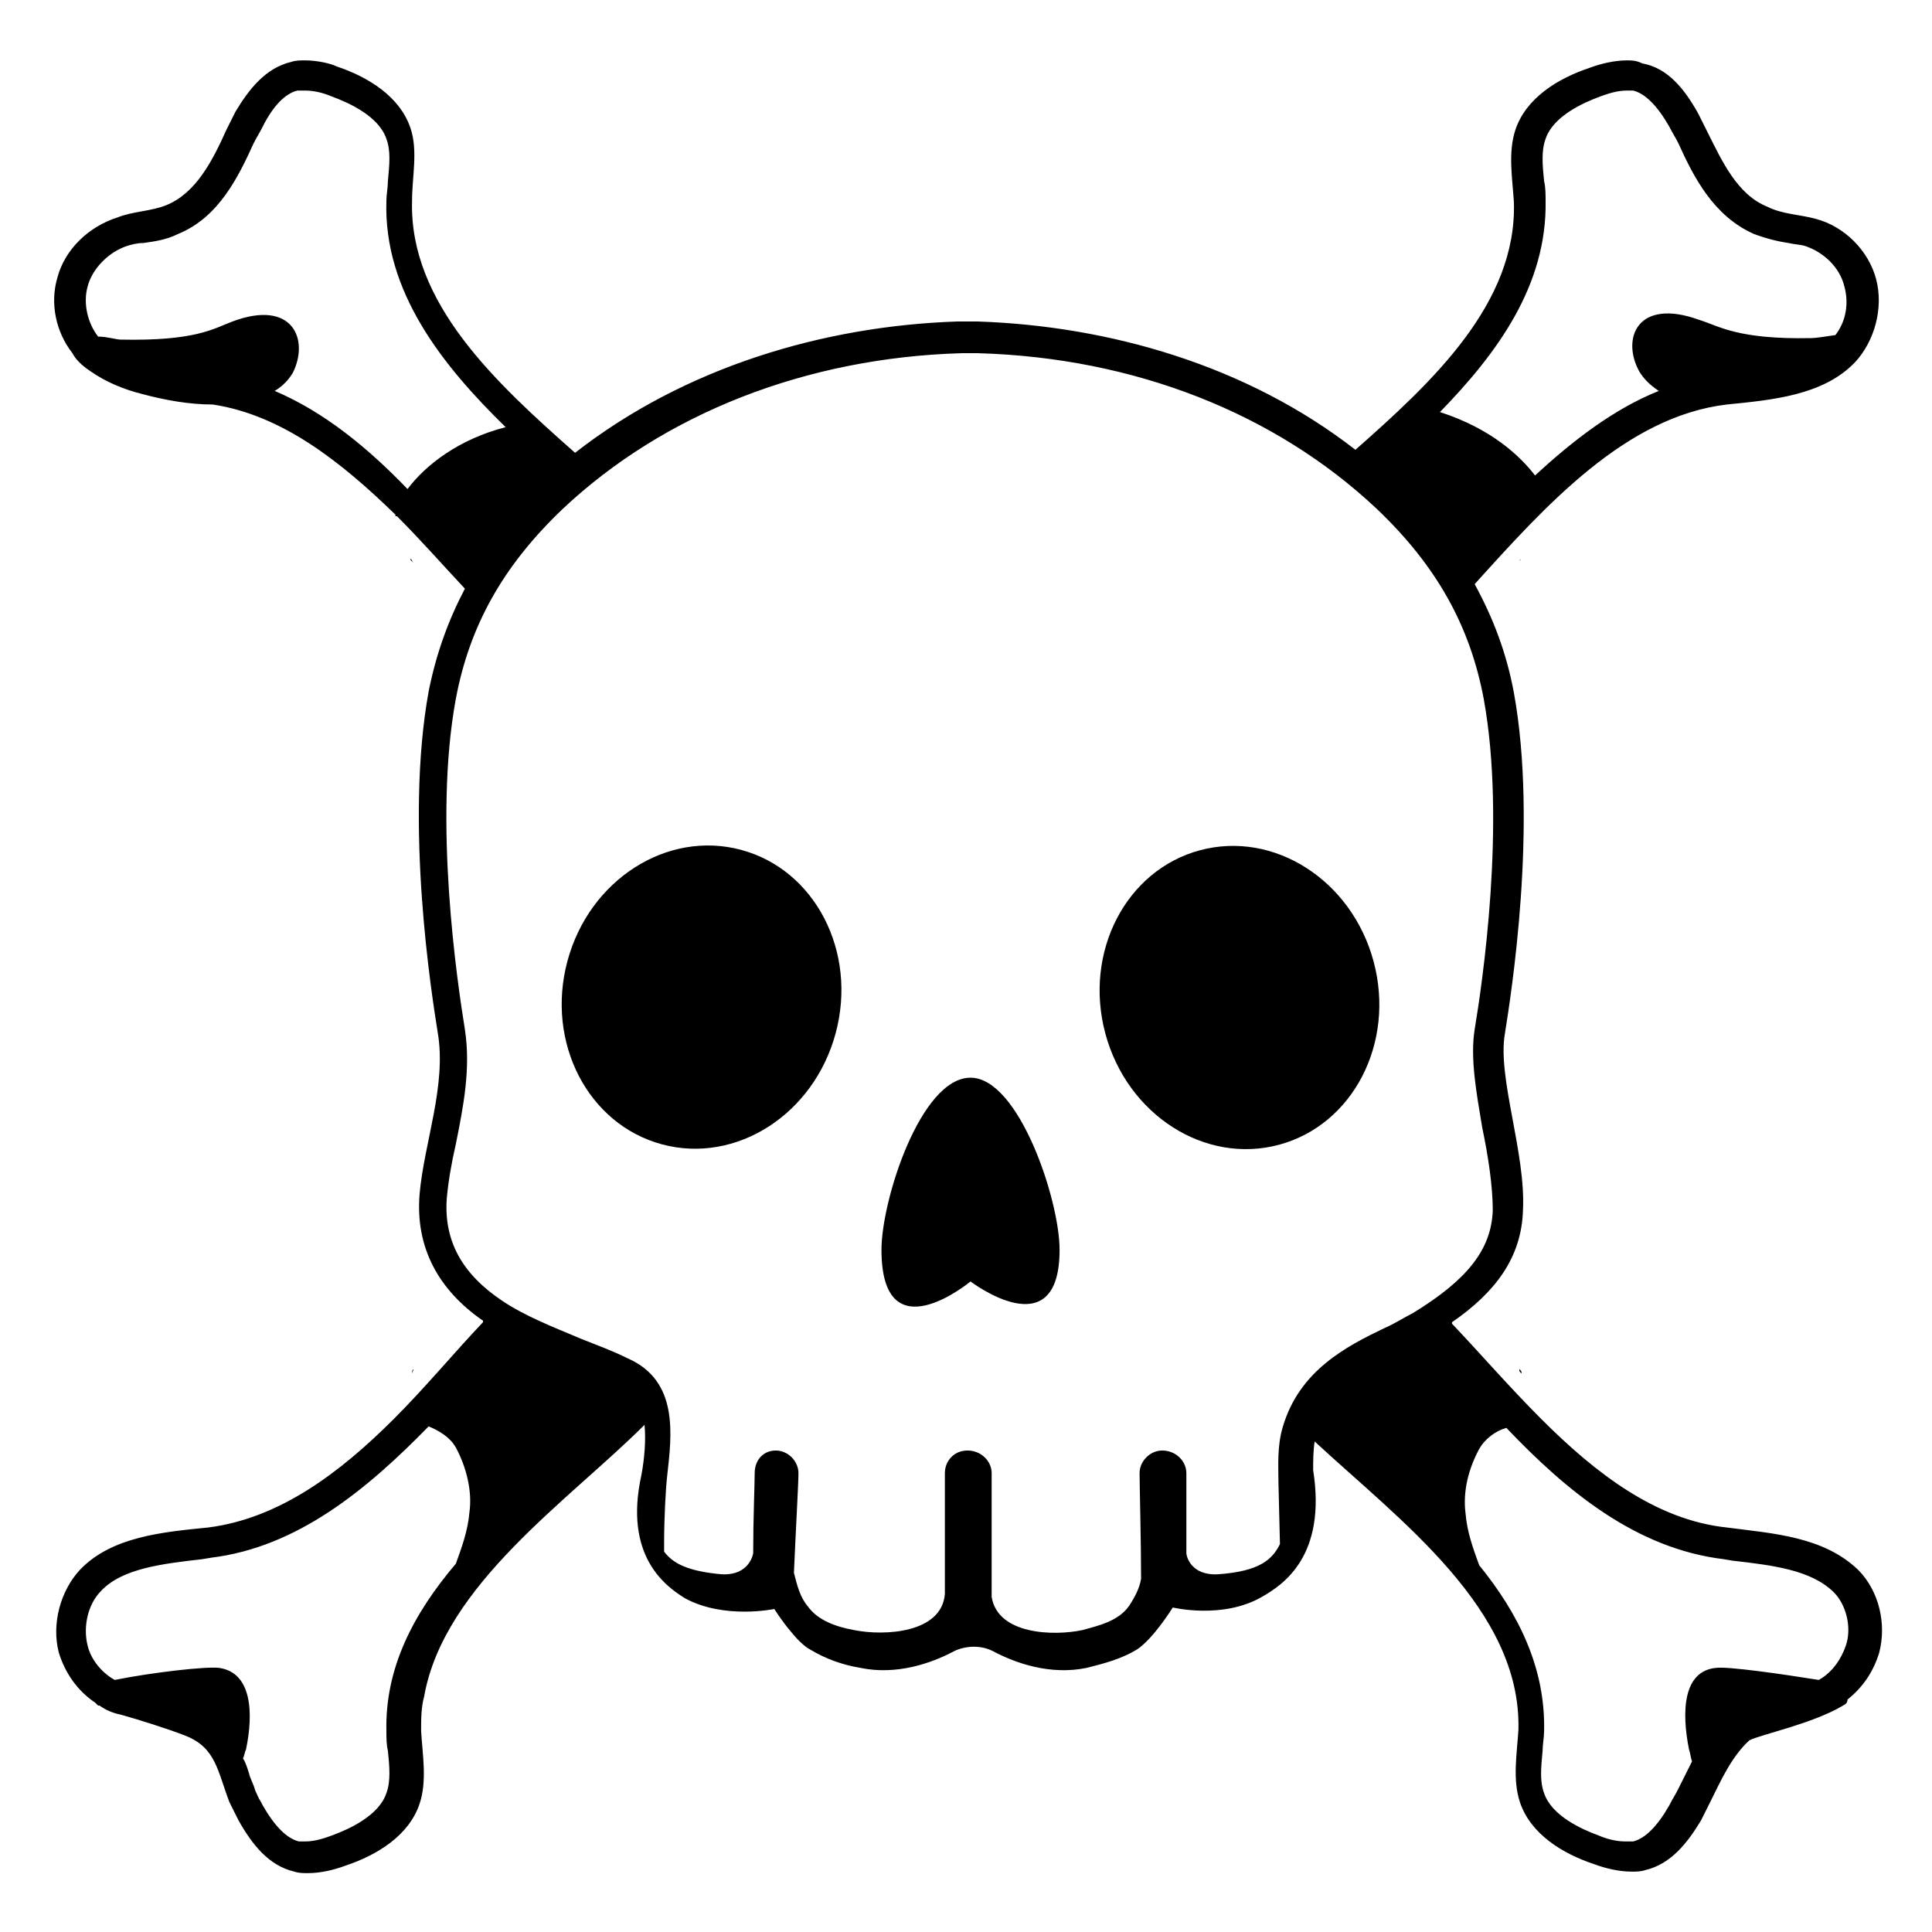 <?xml version="1.0" encoding="utf-8"?>
<!-- Generator: Adobe Illustrator 25.0.0, SVG Export Plug-In . SVG Version: 6.00 Build 0)  -->
<svg version="1.1" id="Layer_4" xmlns="http://www.w3.org/2000/svg" xmlns:xlink="http://www.w3.org/1999/xlink" x="0px" y="0px"
	 viewBox="0 0 128 128" style="enable-background:new 0 0 128 128;" xml:space="preserve">
<g>
	<path d="M27.4,90.7c0,0-0.1,0.1-0.1,0.2l0,0.1C27.3,90.9,27.4,90.8,27.4,90.7z"/>
	<path d="M114.4,101.2c-4.7-0.5-8.7-3.6-12.3-7.2c0,0,0,0,0,0c0,0,0,0,0,0c-2.1-2.1-4-4.3-5.9-6.3c0,0,0-0.1,0-0.1
		c2.9-2,4.6-4.3,4.7-7.4c0.2-3.8-1.7-8.8-1.2-11.7c0.4-2.5,2.2-13.8,0.6-22.6c-0.5-2.7-1.4-5-2.6-7.2c4.7-5.2,10-11.1,16.7-11.9
		c3-0.3,6.4-0.6,8.5-2.8c1.3-1.4,1.9-3.6,1.4-5.5c-0.5-1.9-2.1-3.5-4-4c-1.1-0.3-2.2-0.3-3.2-0.8c-2-0.8-3-3-4-5
		c-0.2-0.4-0.4-0.8-0.6-1.2c-0.9-1.6-2-3-3.7-3.3C108.4,4,108.1,4,107.8,4c-0.8,0-1.7,0.2-2.5,0.5c-2.1,0.7-4.2,2-4.9,4.1
		c-0.5,1.5-0.2,3.2-0.1,4.8c0.2,6.7-5.4,11.9-10.5,16.4c-7.2-5.6-16.3-8.2-25-8.5c0,0-0.1,0-0.2,0s-0.1,0-0.2,0c-0.1,0-0.2,0-0.3,0
		c-0.1,0-0.2,0-0.3,0c0,0-0.1,0-0.2,0c0,0-0.1,0-0.1,0c0,0-0.1,0-0.1,0c-8.8,0.3-18,3-25.3,8.7c-5.2-4.6-11-9.9-10.8-16.7
		c0-1.6,0.4-3.3-0.1-4.8c-0.7-2.1-2.8-3.4-4.9-4.1C21.9,4.2,21,4,20.2,4c-0.3,0-0.6,0-0.9,0.1c-1.7,0.4-2.8,1.8-3.7,3.3
		c-0.2,0.4-0.4,0.8-0.6,1.2c-0.9,2-2,4.2-4,5c-1,0.4-2.2,0.4-3.2,0.8c-1.9,0.6-3.5,2.1-4,4c-0.5,1.7-0.1,3.6,1,5
		c0.2,0.4,0.6,0.8,1.2,1.2c1,0.7,2.2,1.2,3.4,1.5c1.5,0.4,3.1,0.7,4.7,0.7c4.6,0.7,8.5,3.8,12.1,7.3c0,0,0,0,0,0.1c0,0,0.1,0,0.1,0
		c1.6,1.6,3,3.2,4.5,4.8c-1.1,2.1-1.9,4.3-2.4,6.8c-1.6,8.8,0.2,20.1,0.6,22.6c0.6,3.5-0.9,7.3-1.2,10.7c-0.3,3.6,1.3,6.4,4.2,8.4
		c0,0,0,0,0,0.1c-1.9,2-3.8,4.3-5.9,6.4c0,0,0,0,0,0c0,0,0,0,0,0c-3.6,3.6-7.6,6.6-12.3,7.2c-3,0.3-6.4,0.6-8.5,2.8
		c-1.3,1.4-1.9,3.6-1.4,5.5c0.4,1.3,1.2,2.5,2.4,3.3c0.1,0.1,0.1,0.1,0.2,0.2c0,0,0,0,0.1,0c0.4,0.3,0.9,0.5,1.4,0.6
		c1.1,0.3,3.3,1,4.3,1.4c2,0.8,2.1,2.3,2.9,4.4c0.2,0.4,0.4,0.8,0.6,1.2c0.9,1.6,2,3,3.7,3.4c0.3,0.1,0.6,0.1,0.9,0.1
		c0.8,0,1.7-0.2,2.5-0.5c2.1-0.7,4.2-2,4.9-4.1c0.5-1.5,0.2-3.2,0.1-4.8c0-0.8,0-1.6,0.2-2.3c0,0,0,0,0,0c0,0,0,0,0,0
		c1.3-7.4,9.6-13,14.6-18c0.1,1,0,2.2-0.2,3.3c-1.2,5.4,1.6,7.4,2.9,8.2c2.6,1.4,5.9,0.7,5.9,0.7s0.5,0.8,1.1,1.5l0,0c0,0,0,0,0,0
		c0.4,0.5,0.9,1,1.3,1.2c1,0.6,2.1,1,3.3,1.2c2.4,0.5,4.7-0.3,6.2-1.1c0.4-0.2,0.9-0.3,1.3-0.3v-0.2c0,0,0,0,0,0v0.2
		c0.5,0,0.9,0.1,1.3,0.3c1.5,0.8,3.8,1.6,6.2,1.1c1.2-0.3,2.3-0.6,3.3-1.2c1.1-0.7,2.4-2.8,2.4-2.8s3.3,0.8,5.9-0.7
		c1.4-0.8,4.3-2.7,3.4-8.4c0,0,0,0,0,0.1c0-0.7,0-1.4,0.1-2c0,0,0,0,0,0c5.6,5.2,13.7,11.1,13.5,19.1c-0.1,1.6-0.4,3.3,0.1,4.8
		c0.7,2.1,2.8,3.4,4.9,4.1c0.8,0.3,1.7,0.5,2.5,0.5c0.3,0,0.6,0,0.9-0.1c1.7-0.4,2.8-1.8,3.7-3.3c0.2-0.4,0.4-0.8,0.6-1.2
		c0.7-1.4,1.4-3,2.6-4.1c0.8-0.4,4.2-1.1,6.2-2.3c0.2-0.1,0.3-0.2,0.3-0.4c1-0.8,1.7-1.8,2.1-3.1c0.5-1.9,0-4.1-1.4-5.5
		C120.8,101.8,117.5,101.6,114.4,101.2z M102.4,13.3c0-0.4,0-0.9-0.1-1.3c-0.1-1-0.2-2,0.1-2.8c0.5-1.5,2.5-2.4,3.6-2.8
		c0.8-0.3,1.3-0.4,1.8-0.4c0.2,0,0.3,0,0.4,0c0.8,0.2,1.6,1,2.4,2.4c0.2,0.4,0.4,0.7,0.6,1.1l0,0l0,0c1,2.2,2.3,4.8,5,6
		c0.8,0.3,1.6,0.5,2.3,0.6c0.4,0.1,0.8,0.1,1.1,0.2c1.2,0.4,2.3,1.4,2.6,2.7c0.3,1.1,0.1,2.3-0.6,3.2c-0.7,0.1-1.3,0.2-1.6,0.2
		c-4.9,0.1-6.1-0.8-7.4-1.2c-4.1-1.5-5.2,1.2-4,3.4c0.3,0.5,0.7,0.9,1.3,1.3c-3,1.2-5.7,3.3-8.2,5.6c-1-1.3-2.9-3.1-6.3-4.2
		C99.2,23.4,102.5,18.9,102.4,13.3z M18.2,25.9c0.5-0.3,0.9-0.7,1.2-1.2c1.1-2.2,0-4.9-4-3.4c-1.3,0.5-2.5,1.3-7.4,1.2
		c-0.3,0-0.9-0.2-1.5-0.2c-0.7-0.9-1-2.2-0.7-3.3c0.3-1.2,1.4-2.3,2.6-2.7c0.3-0.1,0.7-0.2,1.1-0.2c0.7-0.1,1.5-0.2,2.3-0.6
		c2.7-1.1,4-3.8,5-6l0,0l0,0c0.2-0.4,0.4-0.7,0.6-1.1C18.1,7,18.9,6.2,19.7,6c0.1,0,0.3,0,0.5,0c0.5,0,1.1,0.1,1.8,0.4
		c1.1,0.4,3.1,1.3,3.6,2.8c0.3,0.8,0.2,1.7,0.1,2.8c0,0.4-0.1,0.9-0.1,1.3c-0.2,6,3.7,10.9,7.9,15c-3.1,0.8-5.3,2.5-6.5,4.1
		C24.4,29.7,21.5,27.3,18.2,25.9z M31.8,87.6C31.8,87.6,31.8,87.6,31.8,87.6L31.8,87.6C31.8,87.6,31.8,87.6,31.8,87.6z M25.6,114.7
		c0,0.4,0,0.9,0.1,1.3c0.1,1,0.2,2-0.1,2.8c-0.5,1.5-2.5,2.4-3.6,2.8c-0.8,0.3-1.3,0.4-1.8,0.4c-0.2,0-0.3,0-0.4,0
		c-0.8-0.2-1.6-1-2.4-2.4l-0.1-0.2c-0.2-0.3-0.3-0.6-0.4-0.8c-0.1-0.4-0.3-0.7-0.4-1.1c-0.1-0.3-0.2-0.7-0.4-1
		c0.1-0.2,0.1-0.4,0.2-0.6c0.5-2.4,0.4-5.1-1.8-5.4c-0.9-0.1-4.4,0.3-6.9,0.8c-0.9-0.5-1.6-1.4-1.8-2.3c-0.3-1.2,0-2.7,0.9-3.6
		c1.4-1.5,4.1-1.8,6.7-2.1l0.6-0.1c5.7-0.7,10.3-4.5,14.4-8.7c0.7,0.3,1.4,0.7,1.8,1.4c0.7,1.3,1.1,2.9,0.9,4.3
		c-0.1,1.2-0.5,2.3-0.9,3.4C27.4,106.9,25.5,110.5,25.6,114.7z M80.7,104.3c-1.8,0.1-2.1-1.2-2.1-1.4c0-2.1,0-4.6,0-5.3
		c0-0.8-0.7-1.5-1.6-1.5c-0.8,0-1.5,0.7-1.5,1.5c0,0.8,0.1,4.5,0.1,7c-0.1,0.6-0.4,1.2-0.8,1.8c-0.7,1-2,1.3-3.1,1.6
		c-1.9,0.4-5.6,0.3-6-2.2c0-1.2,0-2.3,0-2.7v-5.5c0-0.8-0.7-1.5-1.6-1.5c-0.9,0-1.5,0.7-1.5,1.5v8c0,0,0,0,0,0c-0.2,2.6-4,2.8-6,2.4
		c-1.1-0.2-2.4-0.6-3.1-1.6c-0.5-0.6-0.7-1.4-0.9-2.2c0.1-2.4,0.3-5.9,0.3-6.6c0-0.8-0.7-1.5-1.5-1.5S50,96.7,50,97.6
		c0,0.7-0.1,3.1-0.1,5.3c0,0,0,0,0,0s-0.2,1.5-2.1,1.4c-2.2-0.2-3.2-0.7-3.8-1.5v-0.6c0-1.6,0.1-3.5,0.2-4.4
		c0.3-2.7,0.8-6.3-2.6-7.8c-1-0.5-2.1-0.9-3.1-1.3c-1.9-0.8-3.7-1.5-5.2-2.5c-2.7-1.8-3.9-4-3.7-6.8c0.1-1.1,0.3-2.3,0.6-3.6
		c0.5-2.5,1-5,0.6-7.6c-0.5-3.1-2.1-13.8-0.6-21.9c0.9-4.8,3.1-8.8,7.1-12.6c6.7-6.3,16.1-10,26.4-10.3l0.4,0l0,0c0.1,0,0.1,0,0.2,0
		c0.1,0,0.1,0,0.2,0c0,0,0.1,0,0.1,0l0,0l0.2,0c10.4,0.3,19.7,4,26.4,10.3c4,3.8,6.2,7.8,7.1,12.6c1.5,8.2-0.1,18.9-0.6,21.9
		c-0.3,1.9,0.1,4.1,0.5,6.5c0.4,1.9,0.7,3.9,0.7,5.5c-0.1,2.6-1.7,4.6-5.3,6.8c-0.6,0.3-1.2,0.7-1.9,1c-2.5,1.2-5.6,2.8-6.7,6.5
		c-0.4,1.3-0.3,2.6-0.3,3.7l0.1,4.1C84.3,103.3,83.5,104.1,80.7,104.3z M122.3,109c-0.3,0.9-0.9,1.8-1.8,2.3c-2.5-0.4-6-0.9-6.8-0.8
		c-2.2,0.2-2.3,2.9-1.8,5.4c0.1,0.3,0.1,0.5,0.2,0.8c-0.3,0.6-0.6,1.2-0.9,1.8l0,0l0,0c-0.2,0.4-0.4,0.7-0.6,1.1
		c-0.8,1.4-1.6,2.2-2.4,2.4c-0.1,0-0.3,0-0.5,0c-0.5,0-1.1-0.1-1.8-0.4c-1.1-0.4-3.1-1.3-3.6-2.8c-0.3-0.8-0.2-1.7-0.1-2.8
		c0-0.4,0.1-0.9,0.1-1.3c0.1-4.2-1.7-7.8-4.3-11c-0.4-1.1-0.8-2.2-0.9-3.4c-0.2-1.5,0.2-3,0.9-4.3c0.4-0.7,1.1-1.2,1.8-1.4
		c4,4.2,8.6,8,14.4,8.7l0.6,0.1c2.6,0.3,5.2,0.6,6.7,2.1C122.3,106.3,122.7,107.8,122.3,109z"/>
	<path d="M100.8,91l0-0.1c0-0.1-0.1-0.1-0.1-0.2C100.6,90.8,100.7,90.9,100.8,91z"/>
	<path d="M27.4,37.3c-0.1-0.1-0.1-0.2-0.2-0.3l0,0.1C27.3,37.2,27.4,37.3,27.4,37.3z"/>
	<path d="M100.8,37c-0.1,0.1-0.1,0.2-0.2,0.3c0,0,0.1-0.1,0.1-0.2L100.8,37z"/>
	<ellipse transform="matrix(0.259 -0.966 0.966 0.259 -29.416 93.86)" cx="46.5" cy="66.1" rx="10.1" ry="9.2"/>
	<ellipse transform="matrix(0.966 -0.259 0.259 0.966 -14.31 23.499)" cx="82.1" cy="66.1" rx="9.2" ry="10.1"/>
	<path d="M64.3,71.4c-3.3,0-5.9,8.1-5.9,11.4c0,7,5.9,2.1,5.9,2.1s5.9,4.5,5.9-2.1C70.2,79.5,67.5,71.4,64.3,71.4z"/>
</g>
</svg>
